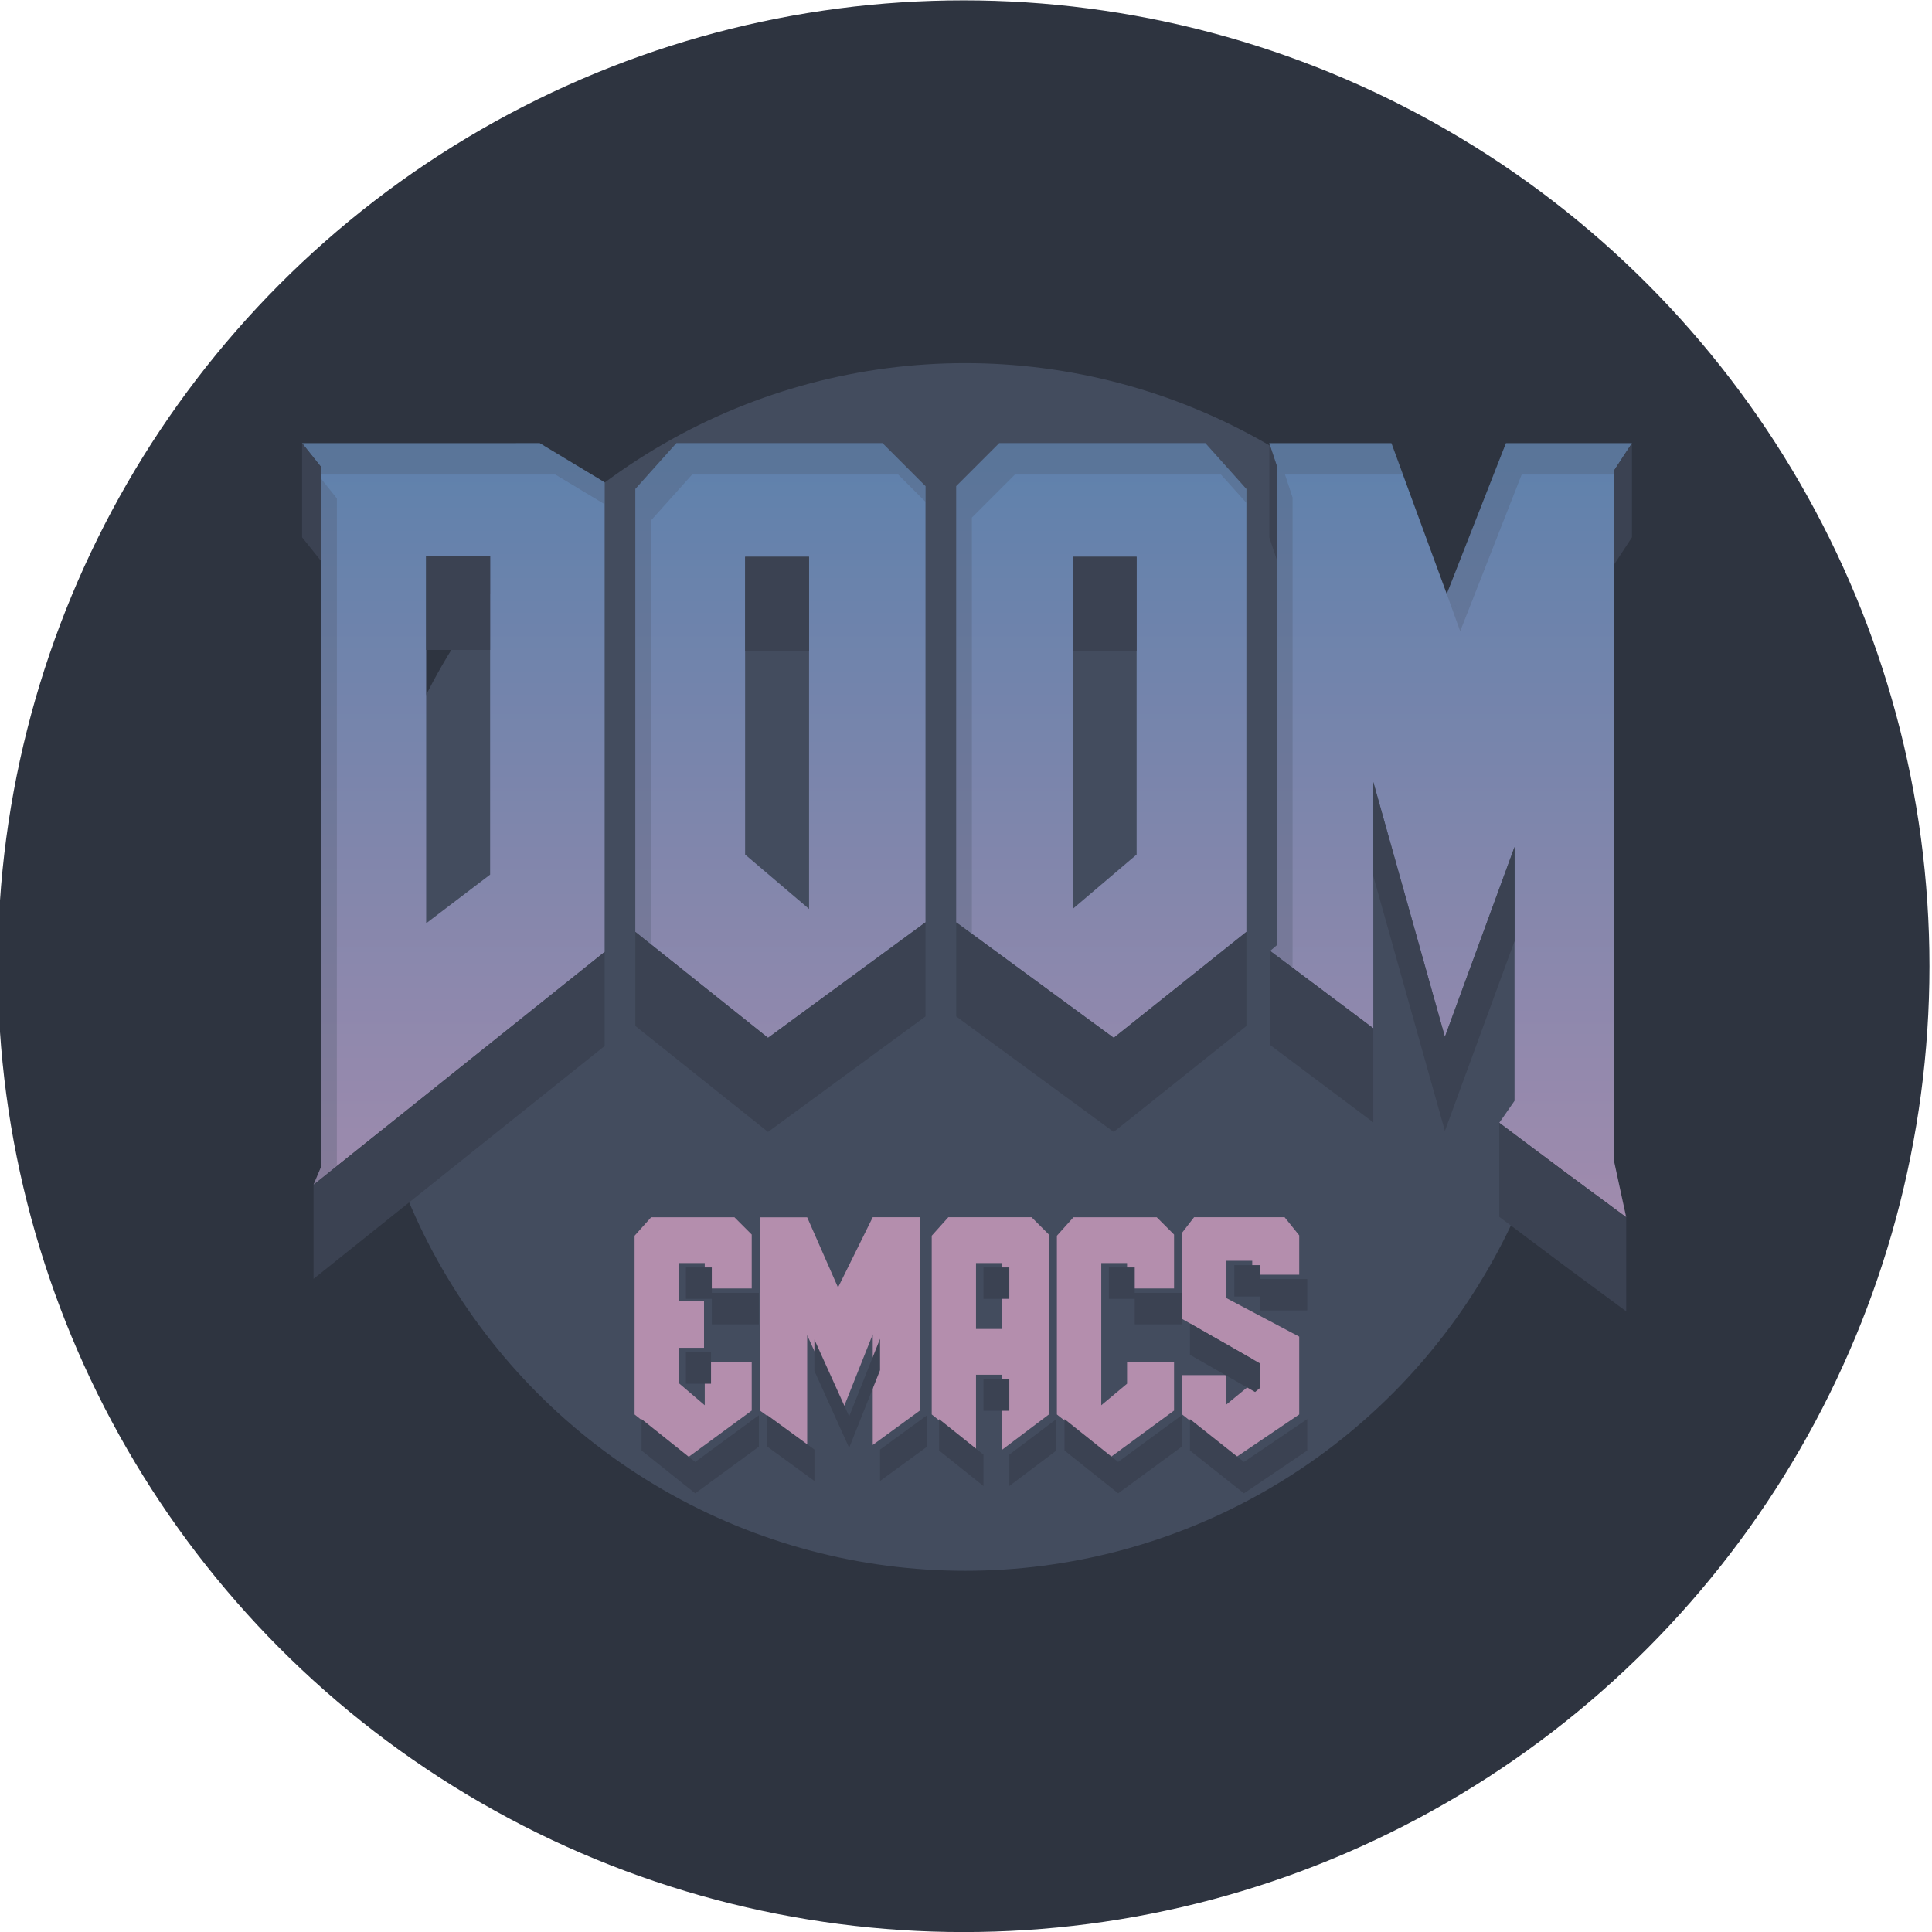 <?xml version="1.0" encoding="UTF-8" standalone="no"?>
<!-- Created with Inkscape (http://www.inkscape.org/) -->

<svg
   sodipodi:docname="doomEmacs.svg"
   inkscape:version="1.1.2 (0a00cf5339, 2022-02-04, custom)"
   id="svg5"
   version="1.1"
   viewBox="0 0 135.467 135.467"
   height="512"
   width="512"
   inkscape:export-filename="/home/halcyon/Pictures/graphics/png/doom/doom1024.png"
   inkscape:export-xdpi="192"
   inkscape:export-ydpi="192"
   xmlns:inkscape="http://www.inkscape.org/namespaces/inkscape"
   xmlns:sodipodi="http://sodipodi.sourceforge.net/DTD/sodipodi-0.dtd"
   xmlns:xlink="http://www.w3.org/1999/xlink"
   xmlns="http://www.w3.org/2000/svg"
   xmlns:svg="http://www.w3.org/2000/svg"
   xmlns:rdf="http://www.w3.org/1999/02/22-rdf-syntax-ns#"
   xmlns:cc="http://creativecommons.org/ns#"
   xmlns:dc="http://purl.org/dc/elements/1.1/">
  <title
     id="title859">Doom Logo</title>
  <sodipodi:namedview
     id="namedview7"
     pagecolor="#ffffff"
     bordercolor="#666666"
     borderopacity="1.0"
     inkscape:pageshadow="2"
     inkscape:pageopacity="0"
     inkscape:pagecheckerboard="false"
     inkscape:document-units="px"
     showgrid="false"
     units="px"
     showborder="false"
     inkscape:snap-bbox="true"
     inkscape:bbox-paths="true"
     inkscape:bbox-nodes="true"
     inkscape:object-paths="true"
     inkscape:zoom="1"
     inkscape:cx="261.5"
     inkscape:cy="313"
     inkscape:window-width="1356"
     inkscape:window-height="740"
     inkscape:window-x="5"
     inkscape:window-y="23"
     inkscape:window-maximized="1"
     inkscape:current-layer="layer1"
     inkscape:snap-global="true"
     inkscape:snap-midpoints="true" />
  <defs
     id="defs2">
    <linearGradient
       inkscape:collect="always"
       id="linearGradient205766">
      <stop
         style="stop-color:#5e81ac;stop-opacity:1"
         offset="0"
         id="stop205762" />
      <stop
         style="stop-color:#b48ead;stop-opacity:1"
         offset="1"
         id="stop205764" />
    </linearGradient>
    <filter
       inkscape:collect="always"
       style="color-interpolation-filters:sRGB"
       id="filter226062-6"
       x="-0.3"
       y="-0.3"
       width="1.6"
       height="1.6">
      <feGaussianBlur
         inkscape:collect="always"
         stdDeviation="6.086"
         id="feGaussianBlur226064-2" />
    </filter>
    <linearGradient
       inkscape:collect="always"
       xlink:href="#linearGradient205766"
       id="linearGradient1467"
       gradientUnits="userSpaceOnUse"
       x1="156.675"
       y1="94.809"
       x2="156.675"
       y2="128.78" />
    <linearGradient
       inkscape:collect="always"
       xlink:href="#linearGradient205766"
       id="linearGradient1469"
       gradientUnits="userSpaceOnUse"
       x1="156.675"
       y1="94.809"
       x2="156.675"
       y2="128.78" />
    <linearGradient
       inkscape:collect="always"
       xlink:href="#linearGradient205766"
       id="linearGradient1471"
       gradientUnits="userSpaceOnUse"
       x1="156.675"
       y1="94.809"
       x2="156.675"
       y2="128.78" />
    <linearGradient
       inkscape:collect="always"
       xlink:href="#linearGradient205766"
       id="linearGradient1473"
       gradientUnits="userSpaceOnUse"
       x1="156.675"
       y1="94.809"
       x2="156.675"
       y2="128.78" />
    <linearGradient
       inkscape:collect="always"
       xlink:href="#linearGradient205766"
       id="linearGradient1475"
       gradientUnits="userSpaceOnUse"
       x1="156.675"
       y1="94.809"
       x2="156.675"
       y2="128.78" />
  </defs>
  <g
     inkscape:label="Layer 1"
     inkscape:groupmode="layer"
     id="layer1"
     transform="translate(-437.195,74.115)">
    <g
       id="g18922">
      <g
         id="g18543"
         transform="matrix(2.224,0,0,2.224,-535.282,90.744)">
        <circle
           style="fill:#2e3440;fill-opacity:1;stroke:none;stroke-width:0.345"
           id="path224903-1"
           cx="467.645"
           cy="-43.665"
           r="30.451" />
        <circle
           style="mix-blend-mode:normal;fill:#434c5e;fill-opacity:1;stroke:none;stroke-width:0.276;filter:url(#filter226062-6)"
           id="circle226042"
           cx="238.599"
           cy="112.836"
           r="24.344"
           transform="matrix(0.782,0,0,0.782,281.111,-131.879)" />
      </g>
      <g
         id="g18437"
         transform="matrix(2.078,0,0,2.078,-186.662,33.126)">
        <g
           id="g18389">
          <g
             id="g203670"
             style="font-size:4.272px;line-height:1.25;font-family:AmazDooMLeft;-inkscape-font-specification:AmazDooMLeft;fill:#b48ead;stroke-width:0.107"
             transform="matrix(3.043,0,0,3.043,69.894,-214.066)">
            <path
               d="m 83.219,68.333 v 0.393 l 0.286,0.244 V 68.495 h 0.521 v 0.534 l -0.705,0.517 -0.594,-0.474 v -1.982 l 0.184,-0.205 h 0.923 l 0.192,0.192 v 0.598 h -0.521 v -0.282 h -0.286 v 0.419 h 0.278 v 0.521 z"
               id="path203660"
               style="fill:#b48ead" />
            <path
               d="m 85.368,66.885 h 0.521 v 2.145 l -0.521,0.38 v -1.226 l -0.342,0.859 -0.385,-0.85 v 1.218 l -0.521,-0.38 v -2.145 h 0.521 l 0.342,0.778 z"
               id="path203662"
               style="fill:#b48ead" />
            <path
               d="m 86.799,68.124 v -0.731 h -0.286 v 0.731 z m -0.286,0.508 v 0.833 l -0.491,-0.393 v -1.982 l 0.184,-0.205 h 0.923 l 0.192,0.192 v 1.995 l -0.521,0.393 v -0.833 z"
               id="path203664"
               style="fill:#b48ead" />
            <path
               d="m 88.188,67.675 v -0.282 h -0.286 v 1.577 l 0.286,-0.239 V 68.495 h 0.521 v 0.534 l -0.705,0.517 -0.594,-0.474 v -1.982 l 0.184,-0.205 h 0.923 l 0.192,0.192 v 0.598 z"
               style="font-family:AmazDooMRight;-inkscape-font-specification:AmazDooMRight;fill:#b48ead"
               id="path203666" />
            <path
               d="m 88.799,69.072 v -0.436 h 0.491 v 0.325 l 0.286,-0.235 V 68.457 L 88.799,68.013 v -0.957 l 0.132,-0.171 h 1.004 l 0.162,0.201 v 0.436 h -0.521 v -0.154 h -0.286 v 0.414 l 0.807,0.427 v 0.863 l -0.701,0.474 z"
               style="font-family:AmazDooMRight;-inkscape-font-specification:AmazDooMRight;fill:#b48ead"
               id="path203668" />
          </g>
          <g
             id="g225672"
             transform="translate(175.811,-131.462)">
            <path
               id="path220643"
               style="font-size:4.272px;line-height:1.25;font-family:AmazDooMLeft;-inkscape-font-specification:AmazDooMLeft;fill:#3b4252;fill-opacity:1;stroke-width:1.228"
               d="m 559.396,349.92 v 4 h 3.293 v 3.242 h 5.994 v -4 h -5.994 v -3.242 z m 0,10.811 v 4 h 3.195 v -4 z m 9.287,8.01 -8.107,5.945 -6.83,-5.455 v 4 l 6.83,5.455 8.107,-5.945 z"
               transform="matrix(0.265,0,0,0.265,-0.686,29.892)" />
            <path
               id="path220645"
               style="font-size:4.272px;line-height:1.25;font-family:AmazDooMLeft;-inkscape-font-specification:AmazDooMLeft;fill:#3b4252;fill-opacity:1;stroke-width:1.228"
               d="m 584.113,359.01 -3.932,9.877 -4.422,-9.777 v 4 l 4.422,9.777 3.932,-9.877 z m -14.348,9.73 v 4 l 5.994,4.373 v -4 z m 20.342,0 -5.994,4.373 v 4 l 5.994,-4.373 z"
               transform="matrix(0.265,0,0,0.265,-0.686,29.892)" />
            <path
               id="path220647"
               style="font-size:4.272px;line-height:1.25;font-family:AmazDooMLeft;-inkscape-font-specification:AmazDooMLeft;fill:#3b4252;fill-opacity:1;stroke-width:1.228"
               d="m 597.283,349.92 v 4 h 3.291 v -4 z m 0,14.25 v 4 h 3.291 v -4 z m -5.652,5.061 v 4 l 5.652,4.521 v -4 z m 14.938,0 -5.994,4.521 v 4 l 5.994,-4.521 z"
               transform="matrix(0.265,0,0,0.265,-0.686,29.892)" />
            <path
               id="path220649"
               style="font-size:4.272px;line-height:1.25;font-family:AmazDooMRight;-inkscape-font-specification:AmazDooMRight;fill:#3b4252;fill-opacity:1;stroke-width:1.228"
               d="m 613.252,349.92 v 4 h 3.293 v 3.242 h 5.994 v -4 h -5.994 v -3.242 z m 9.287,18.82 -8.107,5.945 -6.83,-5.455 v 4 l 6.83,5.455 8.107,-5.945 z"
               transform="matrix(0.265,0,0,0.265,-0.686,29.892)" />
            <path
               id="path220651"
               style="font-size:4.272px;line-height:1.25;font-family:AmazDooMRight;-inkscape-font-specification:AmazDooMRight;fill:#3b4252;fill-opacity:1;stroke-width:1.228"
               d="m 629.223,349.625 v 4 h 3.291 v 1.77 h 5.996 v -4 h -5.996 V 349.625 Z m -5.652,7.42 v 4 l 5.555,3.174 h 0.098 v 0.055 l 2.643,1.51 0.648,-0.533 v -3.096 z m 0,12.186 v 4 l 6.881,5.455 8.059,-5.455 v -4 l -8.059,5.455 z"
               transform="matrix(0.265,0,0,0.265,-0.686,29.892)" />
          </g>
        </g>
        <g
           id="g18406">
          <g
             id="g205760"
             style="fill:url(#linearGradient1475);fill-opacity:1"
             transform="translate(175.811,-131.462)">
            <path
               d="m 142.621,94.809 2.19,1.32 v 15.845 l -9.823,7.858 0.258,-0.612 V 95.615 l -0.644,-0.805 z M 138.789,98.61 v 12.399 l 2.158,-1.642 V 98.61 Z"
               id="path203652"
               style="font-size:10.583px;line-height:1.25;font-family:AmazDooMLeft;-inkscape-font-specification:AmazDooMLeft;fill:url(#linearGradient1467);fill-opacity:1;stroke-width:0.805" />
            <path
               d="m 154.189,94.809 1.449,1.449 v 14.718 l -5.314,3.897 -4.477,-3.575 V 96.355 l 1.385,-1.546 z m -4.638,3.832 v 10.048 l 2.158,1.836 V 98.642 Z"
               id="path203654"
               style="font-size:10.583px;line-height:1.25;font-family:AmazDooMLeft;-inkscape-font-specification:AmazDooMLeft;fill:url(#linearGradient1469);fill-opacity:1;stroke-width:0.805" />
            <path
               d="m 170.748,106.242 2.415,8.599 2.351,-6.409 v 8.567 l -0.515,0.741 2.19,1.642 2.093,1.546 -0.419,-1.932 V 95.743 l 0.612,-0.934 h -4.251 l -1.997,5.088 -1.868,-5.088 h -4.122 l 0.258,0.773 v 16.167 l -0.225,0.193 3.478,2.609 z"
               id="path203656"
               style="font-size:10.583px;line-height:1.25;font-family:AmazDooMLeft;-inkscape-font-specification:AmazDooMLeft;fill:url(#linearGradient1471);fill-opacity:1;stroke-width:0.805" />
            <path
               d="m 158.124,94.809 -1.449,1.449 v 14.718 l 5.314,3.897 4.477,-3.575 V 96.355 l -1.385,-1.546 z m 4.638,3.832 v 10.048 l -2.158,1.836 V 98.642 Z"
               id="path203658"
               style="font-size:10.583px;line-height:1.25;font-family:AmazDooMLeft;-inkscape-font-specification:AmazDooMLeft;fill:url(#linearGradient1473);fill-opacity:1;stroke-width:0.805" />
          </g>
          <g
             id="g225678"
             transform="translate(175.811,-131.462)">
            <path
               id="path203690"
               style="font-size:10.583px;line-height:1.25;font-family:AmazDooMLeft;-inkscape-font-specification:AmazDooMLeft;fill:#3b4252;stroke-width:0.805"
               d="m 149.552,98.642 v 3.175 h 2.157 v -3.175 z m 6.086,12.335 -5.314,3.897 -4.476,-3.575 v 3.175 l 4.476,3.575 5.314,-3.897 z" />
            <path
               id="path203692"
               style="font-size:10.583px;line-height:1.25;font-family:AmazDooMLeft;-inkscape-font-specification:AmazDooMLeft;fill:#3b4252;stroke-width:0.805"
               d="m 160.604,98.642 v 3.175 h 2.158 v -3.175 z m -3.929,12.335 v 3.175 l 5.314,3.897 4.477,-3.575 v -3.175 l -4.477,3.575 z" />
            <path
               id="path203694"
               style="fill:#3b4252;fill-opacity:1;stroke:none;stroke-width:0.265px;stroke-linecap:butt;stroke-linejoin:miter;stroke-opacity:1"
               d="m 134.602,94.809 v 3.175 l 0.644,0.805 v -0.805 -2.37 z m 4.187,3.8 v 3.175 h 2.158 v -3.175 z m 6.022,13.365 -9.565,7.652 -0.258,0.206 v 3.175 l 9.823,-7.858 z" />
            <path
               id="path203698"
               style="fill:#3b4252;stroke:none;stroke-width:0.265px;stroke-linecap:butt;stroke-linejoin:miter;stroke-opacity:1"
               d="m 167.238,94.809 v 3.175 l 0.258,0.773 v -0.773 -2.402 z m 12.238,0 -0.612,0.934 v 2.241 0.934 l 0.612,-0.934 z m -8.728,11.433 v 3.175 l 2.416,8.598 2.351,-6.408 v -3.175 l -2.351,6.408 z m -3.478,5.7 v 3.175 l 3.478,2.609 v -3.175 l -3.253,-2.44 z m 7.729,5.797 v 3.175 l 2.19,1.643 2.093,1.546 v -3.175 l -0.419,-0.309 -1.674,-1.237 -1.675,-1.256 z" />
          </g>
          <g
             id="g18183"
             style="opacity:0.3">
            <path
               id="path2054"
               style="font-size:10.583px;line-height:1.25;font-family:AmazDooMLeft;-inkscape-font-specification:AmazDooMLeft;fill:#4c566a;stroke-width:0.805"
               d="m 310.413,-36.653 0.644,0.805 v 0.253 h 7.904 l 1.661,1.001 v -0.739 l -2.19,-1.321 z m 0.644,1.202 v 23.21 l -0.258,0.612 0.787,-0.629 v -22.531 z"
               sodipodi:nodetypes="cccccccccccccc" />
            <path
               id="path2056"
               style="font-size:10.583px;line-height:1.25;font-family:AmazDooMLeft;-inkscape-font-specification:AmazDooMLeft;fill:#4c566a;stroke-width:0.805"
               d="m 323.044,-36.653 -1.385,1.546 v 14.943 l 0.529,0.423 v -14.308 l 1.385,-1.546 h 6.956 l 0.92,0.92 v -0.529 l -1.449,-1.45 z"
               sodipodi:nodetypes="ccccccccccc" />
            <path
               id="path2060"
               style="font-size:10.583px;line-height:1.25;font-family:AmazDooMLeft;-inkscape-font-specification:AmazDooMLeft;fill:#4c566a;stroke-width:0.805"
               d="m 333.935,-36.653 -1.45,1.45 v 14.718 l 0.529,0.388 v -14.048 l 1.45,-1.45 h 6.956 l 0.856,0.955 v -0.468 l -1.385,-1.546 z"
               sodipodi:nodetypes="ccccccccccc" />
            <path
               id="path4513"
               style="fill:#4c566a;fill-opacity:1;stroke:none;stroke-width:0.265px;stroke-linecap:butt;stroke-linejoin:miter;stroke-opacity:1"
               d="m 349.112,-31.75 -0.073,0.186 0.452,1.255 0.077,-0.197 z m -6.063,-4.903 0.257,0.773 v 16.167 l -0.225,0.193 0.754,0.566 v -15.868 l -0.257,-0.773 h 3.982 l -0.389,-1.058 z m 7.987,0 -1.924,4.903 0.456,1.244 1.997,-5.089 h 3.11 v -0.124 l 0.612,-0.934 z" />
          </g>
        </g>
      </g>
    </g>
  </g>
</svg>
